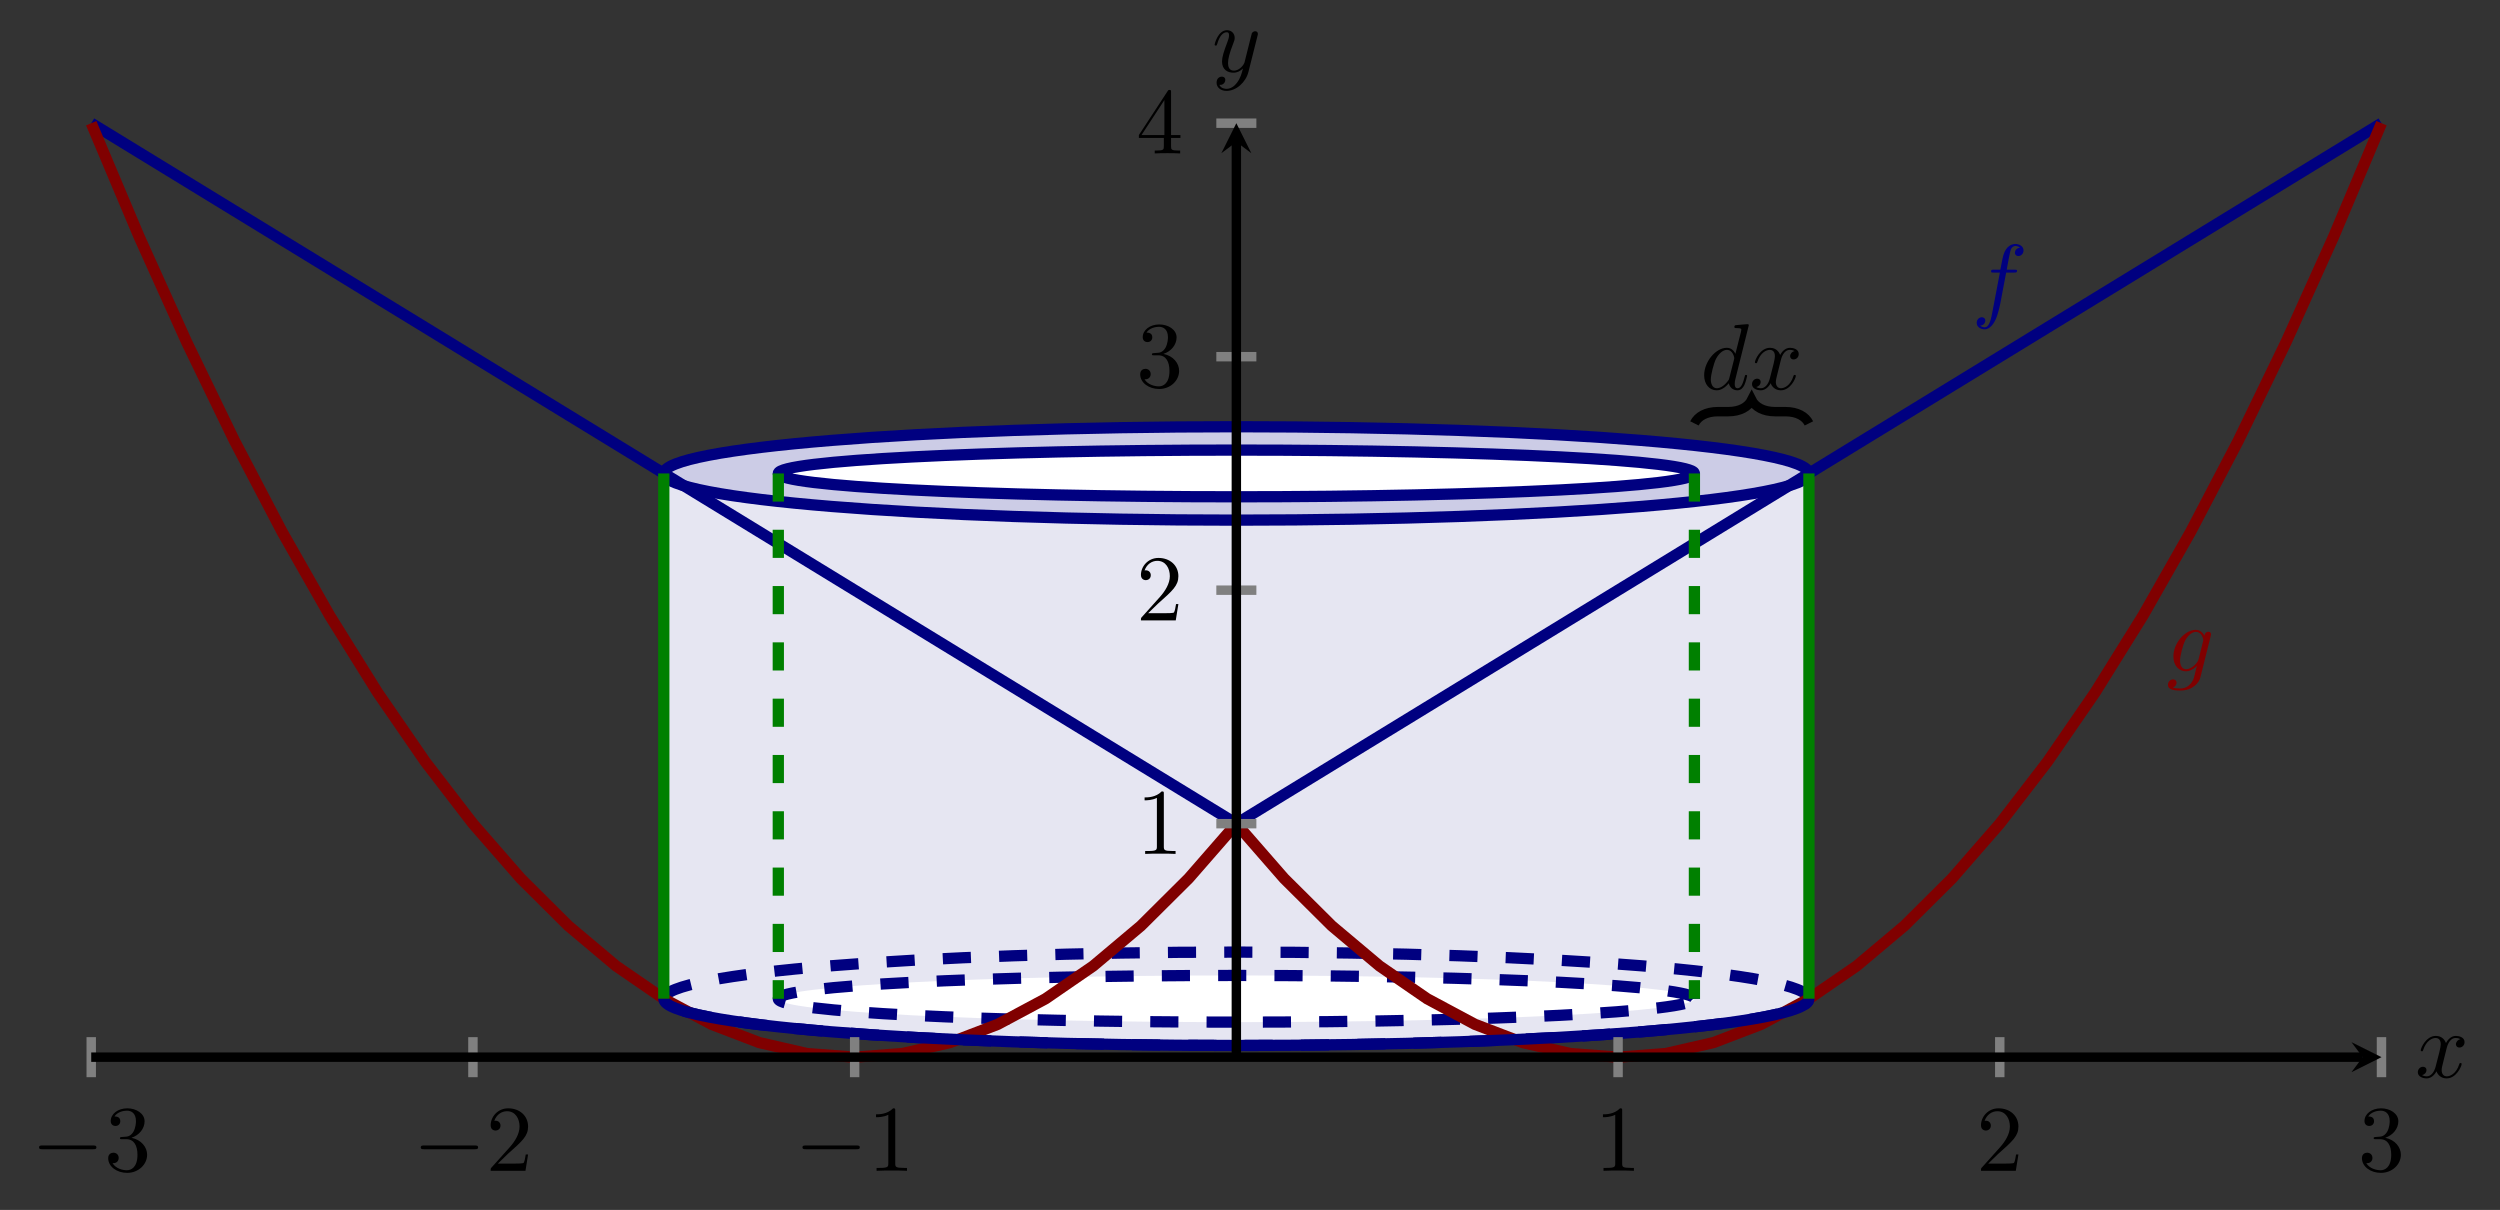 <?xml version="1.0" encoding="UTF-8" standalone="no"?>
<!DOCTYPE svg PUBLIC "-//W3C//DTD SVG 1.1//EN" "http://www.w3.org/Graphics/SVG/1.1/DTD/svg11.dtd">
<svg xmlns="http://www.w3.org/2000/svg" xmlns:xlink="http://www.w3.org/1999/xlink" version="1.1" width="265.44pt" height="128.463pt" viewBox="0 0 265.44 128.463">
<rect x="0" y="0" width="265.44" height="128.463" fill="#333333" stroke="none"/>
<path transform="matrix(1,0,0,-1,9.686,112.246)" d="M 182.378 61.978 L 182.378 6.198 L 60.793 6.198 L 60.793 61.978 " fill="#e6e6f2"/>
<path transform="matrix(1,0,0,-1,9.686,112.246)" d="M 182.378 61.978 C 182.378 64.717 155.161 66.937 121.585 66.937 C 88.01 66.937 60.793 64.717 60.793 61.978 C 60.793 59.24 88.01 57.02 121.585 57.02 C 155.161 57.02 182.378 59.24 182.378 61.978 Z M 121.585 61.978 " fill="#cccce6"/>
<path transform="matrix(1,0,0,-1,9.686,112.246)" stroke-width="1.196" stroke-linecap="butt" stroke-miterlimit="10" stroke-linejoin="miter" fill="none" stroke="#000080" d="M 182.378 61.978 C 182.378 64.717 155.161 66.937 121.585 66.937 C 88.01 66.937 60.793 64.717 60.793 61.978 C 60.793 59.24 88.01 57.02 121.585 57.02 C 155.161 57.02 182.378 59.24 182.378 61.978 Z M 121.585 61.978 "/>
<path transform="matrix(1,0,0,-1,9.686,112.246)" d="M 170.22 61.978 C 170.22 63.348 148.446 64.458 121.585 64.458 C 94.725 64.458 72.951 63.348 72.951 61.978 C 72.951 60.609 94.725 59.499 121.585 59.499 C 148.446 59.499 170.22 60.609 170.22 61.978 Z M 121.585 61.978 " fill="#ffffff"/>
<path transform="matrix(1,0,0,-1,9.686,112.246)" stroke-width="1.196" stroke-linecap="butt" stroke-miterlimit="10" stroke-linejoin="miter" fill="none" stroke="#000080" d="M 170.22 61.978 C 170.22 63.348 148.446 64.458 121.585 64.458 C 94.725 64.458 72.951 63.348 72.951 61.978 C 72.951 60.609 94.725 59.499 121.585 59.499 C 148.446 59.499 170.22 60.609 170.22 61.978 Z M 121.585 61.978 "/>
<path transform="matrix(1,0,0,-1,9.686,112.246)" d="M 182.378 6.198 C 182.378 8.936 155.161 11.156 121.585 11.156 C 88.01 11.156 60.793 8.936 60.793 6.198 C 60.793 3.459 88.01 1.24 121.585 1.24 C 155.161 1.24 182.378 3.459 182.378 6.198 Z M 121.585 6.198 " fill="#e6e6f2"/>
<path transform="matrix(1,0,0,-1,9.686,112.246)" stroke-width="1.196" stroke-linecap="butt" stroke-dasharray="2.989,2.989" stroke-miterlimit="10" stroke-linejoin="miter" fill="none" stroke="#000080" d="M 182.378 6.198 C 182.378 8.936 155.161 11.156 121.585 11.156 C 88.01 11.156 60.793 8.936 60.793 6.198 C 60.793 3.459 88.01 1.24 121.585 1.24 C 155.161 1.24 182.378 3.459 182.378 6.198 Z M 121.585 6.198 "/>
<path transform="matrix(1,0,0,-1,9.686,112.246)" d="M 170.22 6.198 C 170.22 7.567 148.446 8.677 121.585 8.677 C 94.725 8.677 72.951 7.567 72.951 6.198 C 72.951 4.829 94.725 3.719 121.585 3.719 C 148.446 3.719 170.22 4.829 170.22 6.198 Z M 121.585 6.198 " fill="#ffffff"/>
<path transform="matrix(1,0,0,-1,9.686,112.246)" stroke-width="1.196" stroke-linecap="butt" stroke-dasharray="2.989,2.989" stroke-miterlimit="10" stroke-linejoin="miter" fill="none" stroke="#000080" d="M 170.22 6.198 C 170.22 7.567 148.446 8.677 121.585 8.677 C 94.725 8.677 72.951 7.567 72.951 6.198 C 72.951 4.829 94.725 3.719 121.585 3.719 C 148.446 3.719 170.22 4.829 170.22 6.198 Z M 121.585 6.198 "/>
<path transform="matrix(1,0,0,-1,9.686,112.246)" stroke-width="1.196" stroke-linecap="butt" stroke-miterlimit="10" stroke-linejoin="miter" fill="none" stroke="#000080" d="M 0 99.166 L 5.066 96.067 L 10.132 92.968 L 15.198 89.869 L 20.264 86.77 L 25.33 83.671 L 30.396 80.572 L 35.462 77.473 L 40.528 74.374 L 45.595 71.275 L 50.661 68.176 L 55.727 65.077 L 60.793 61.978 L 65.859 58.88 L 70.925 55.781 L 75.991 52.682 L 81.057 49.583 L 86.123 46.484 L 91.189 43.385 L 96.255 40.286 L 101.321 37.187 L 106.387 34.088 L 111.453 30.989 L 116.519 27.89 L 121.585 24.791 "/>
<path transform="matrix(1,0,0,-1,9.686,112.246)" stroke-width="1.196" stroke-linecap="butt" stroke-miterlimit="10" stroke-linejoin="miter" fill="none" stroke="#800000" d="M 0 99.166 L 5.066 87.157 L 10.132 75.924 L 15.198 65.465 L 20.264 55.781 L 25.33 46.871 L 30.396 38.737 L 35.462 31.377 L 40.528 24.791 L 45.595 18.981 L 50.661 13.945 L 55.727 9.684 L 60.793 6.198 L 65.859 3.486 L 70.925 1.549 L 75.991 .387 L 81.057 0 L 86.123 .387 L 91.189 1.549 L 96.255 3.486 L 101.321 6.198 L 106.387 9.684 L 111.453 13.945 L 116.519 18.981 L 121.585 24.791 "/>
<path transform="matrix(1,0,0,-1,9.686,112.246)" stroke-width="1.196" stroke-linecap="butt" stroke-miterlimit="10" stroke-linejoin="miter" fill="none" stroke="#000080" d="M 121.585 24.791 L 126.651 27.89 L 131.718 30.989 L 136.784 34.088 L 141.85 37.187 L 146.916 40.286 L 151.982 43.385 L 157.048 46.484 L 162.114 49.583 L 167.18 52.682 L 172.246 55.781 L 177.312 58.88 L 182.378 61.978 L 187.444 65.077 L 192.51 68.176 L 197.576 71.275 L 202.642 74.374 L 207.708 77.473 L 212.774 80.572 L 217.841 83.671 L 222.907 86.77 L 227.973 89.869 L 233.039 92.968 L 238.105 96.067 L 243.171 99.166 "/>
<path transform="matrix(1,0,0,-1,9.686,112.246)" stroke-width="1.196" stroke-linecap="butt" stroke-miterlimit="10" stroke-linejoin="miter" fill="none" stroke="#800000" d="M 121.585 24.791 L 126.651 18.981 L 131.718 13.945 L 136.784 9.684 L 141.85 6.198 L 146.916 3.486 L 151.982 1.549 L 157.048 .387 L 162.114 0 L 167.18 .387 L 172.246 1.549 L 177.312 3.486 L 182.378 6.198 L 187.444 9.684 L 192.51 13.945 L 197.576 18.981 L 202.642 24.791 L 207.708 31.377 L 212.774 38.737 L 217.841 46.871 L 222.907 55.781 L 227.973 65.465 L 233.039 75.924 L 238.105 87.157 L 243.171 99.166 "/>
<symbol id="font_0_2">
<path d="M .314 .605 L .4 .605 C .42 .605 .43 .605 .43 .625 C .43 .636 .42 .636 .403 .636 L .32 .636 L .341 .75 C .345 .771 .359 .842 .365 .854 C .374 .873 .391 .888 .412 .888 C .416 .888 .442 .888 .461 .87 C .417 .866 .407 .831 .407 .816 C .407 .793 .425 .781 .444 .781 C .47 .781 .499 .803 .499 .841 C .499 .887 .453 .91 .412 .91 C .378 .91 .315 .892 .285 .793 C .279 .772 .276 .762 .252 .636 L .183 .636 C .164 .636 .153 .636 .153 .617 C .153 .605 .162 .605 .181 .605 L .247 .605 L .172 .21 C .154 .113 .137 .022 .085 .022 C .081 .022 .056 .022 .037 .04 C .083 .043 .092 .079 .092 .094 C .092 .117 .074 .129 .055 .129 C .029 .129 0 .107 0 .069 C 0 .024 .044 0 .085 0 C .14 0 .18 .059 .198 .097 C .23 .16 .253 .281 .254 .288 L .314 .605 Z "/>
</symbol>
<use xlink:href="#font_0_2" transform="matrix(9.963,0,0,-9.963,209.878,34.968)" fill="#000080"/>
<symbol id="font_0_3">
<path d="M .456 .582 C .457 .588 .459 .593 .459 .6 C .459 .617 .447 .627 .43 .627 C .42 .627 .393 .62 .389 .584 C .371 .621 .336 .647 .296 .647 C .182 .647 .058 .507 .058 .363 C .058 .264 .119 .205 .191 .205 C .25 .205 .297 .252 .307 .263 L .308 .262 C .287 .173 .275 .132 .275 .13 C .271 .121 .237 .022 .131 .022 C .112 .022 .079 .023 .051 .032 C .081 .041 .092 .067 .092 .084 C .092 .1 .081 .119 .054 .119 C .032 .119 0 .101 0 .061 C 0 .02 .037 0 .133 0 C .258 0 .33 .078 .345 .138 L .456 .582 M .326 .333 C .32 .307 .297 .282 .275 .263 C .254 .245 .223 .227 .194 .227 C .144 .227 .129 .279 .129 .319 C .129 .367 .158 .485 .185 .536 C .212 .585 .255 .625 .297 .625 C .363 .625 .377 .544 .377 .539 C .377 .534 .375 .528 .374 .524 L .326 .333 Z "/>
</symbol>
<use xlink:href="#font_0_3" transform="matrix(9.963,0,0,-9.963,230.184,73.32)" fill="#800000"/>
<symbol id="font_0_1">
<path d="M .476 .694 C .476 .695 .476 .705 .463 .705 C .448 .705 .353 .696 .336 .694 C .328 .693 .322 .688 .322 .675 C .322 .663 .331 .663 .346 .663 C .394 .663 .396 .656 .396 .646 L .393 .626 L .333 .389 C .315 .426 .286 .453 .241 .453 C .124 .453 0 .306 0 .16 C 0 .066 .055 0 .133 0 C .153 0 .203 .004 .263 .075 C .271 .033 .306 0 .354 0 C .389 0 .412 .023 .428 .055 C .445 .091 .458 .152 .458 .154 C .458 .164 .449 .164 .446 .164 C .436 .164 .435 .16 .432 .146 C .415 .081 .397 .022 .356 .022 C .329 .022 .326 .048 .326 .068 C .326 .092 .328 .099 .332 .116 L .476 .694 M .268 .13 C .263 .112 .263 .11 .248 .093 C .204 .038 .163 .022 .135 .022 C .085 .022 .071 .077 .071 .116 C .071 .166 .103 .289 .126 .335 C .157 .394 .202 .431 .242 .431 C .307 .431 .321 .349 .321 .343 C .321 .337 .319 .331 .318 .326 L .268 .13 Z "/>
</symbol>
<symbol id="font_0_4">
<path d="M .305 .313 C .311 .339 .334 .431 .404 .431 C .409 .431 .433 .431 .454 .418 C .426 .413 .406 .388 .406 .364 C .406 .348 .417 .329 .444 .329 C .466 .329 .498 .347 .498 .387 C .498 .439 .439 .453 .405 .453 C .347 .453 .312 .4 .3 .377 C .275 .443 .221 .453 .192 .453 C .088 .453 .031 .324 .031 .299 C .031 .289 .041 .289 .043 .289 C .051 .289 .054 .291 .056 .3 C .09 .406 .156 .431 .19 .431 C .209 .431 .244 .422 .244 .364 C .244 .333 .227 .266 .19 .126 C .174 .064 .139 .022 .095 .022 C .089 .022 .066 .022 .045 .035 C .07 .04 .092 .061 .092 .089 C .092 .116 .07 .124 .055 .124 C .025 .124 0 .098 0 .066 C 0 .02 .05 0 .094 0 C .16 0 .196 .07 .199 .076 C .211 .039 .247 0 .307 0 C .41 0 .467 .129 .467 .154 C .467 .164 .458 .164 .455 .164 C .446 .164 .444 .16 .442 .153 C .409 .046 .341 .022 .309 .022 C .27 .022 .254 .054 .254 .088 C .254 .11 .26 .132 .271 .176 L .305 .313 Z "/>
</symbol>
<use xlink:href="#font_0_1" transform="matrix(9.963,0,0,-9.963,180.94,41.442)"/>
<use xlink:href="#font_0_4" transform="matrix(9.963,0,0,-9.963,186.021,41.442)"/>
<path transform="matrix(1,0,0,-1,9.686,112.246)" stroke-width="1" stroke-linecap="butt" stroke-miterlimit="10" stroke-linejoin="miter" fill="none" stroke="#000000" d="M 170.22 67.292 C 170.593 68.04 171.465 68.538 172.71 68.538 L 173.808 68.538 C 175.054 68.538 175.925 69.036 176.299 69.783 C 176.672 69.036 177.544 68.538 178.79 68.538 L 179.887 68.538 C 181.133 68.538 182.005 68.04 182.378 67.292 "/>
<path transform="matrix(1,0,0,-1,9.686,112.246)" stroke-width="1.196" stroke-linecap="butt" stroke-miterlimit="10" stroke-linejoin="miter" fill="none" stroke="#008000" d="M 182.378 61.978 L 182.378 6.198 "/>
<path transform="matrix(1,0,0,-1,9.686,112.246)" stroke-width="1.196" stroke-linecap="butt" stroke-miterlimit="10" stroke-linejoin="miter" fill="none" stroke="#008000" d="M 60.793 61.978 L 60.793 6.198 "/>
<path transform="matrix(1,0,0,-1,9.686,112.246)" stroke-width="1.196" stroke-linecap="butt" stroke-dasharray="2.989,2.989" stroke-miterlimit="10" stroke-linejoin="miter" fill="none" stroke="#008000" d="M 170.22 61.978 L 170.22 6.198 "/>
<path transform="matrix(1,0,0,-1,9.686,112.246)" stroke-width="1.196" stroke-linecap="butt" stroke-dasharray="2.989,2.989" stroke-miterlimit="10" stroke-linejoin="miter" fill="none" stroke="#008000" d="M 72.951 61.978 L 72.951 6.198 "/>
<path transform="matrix(1,0,0,-1,9.686,112.246)" stroke-width="1.196" stroke-linecap="butt" stroke-miterlimit="10" stroke-linejoin="miter" fill="none" stroke="#000080" d="M 60.793 6.198 C 60.793 3.459 88.01 1.24 121.585 1.24 C 155.161 1.24 182.378 3.459 182.378 6.198 "/>
<path transform="matrix(1,0,0,-1,9.686,112.246)" stroke-width="1" stroke-linecap="butt" stroke-miterlimit="10" stroke-linejoin="miter" fill="none" stroke="#808080" d="M 0 -2.126 L 0 2.126 M 40.528 -2.126 L 40.528 2.126 M 81.057 -2.126 L 81.057 2.126 M 162.114 -2.126 L 162.114 2.126 M 202.642 -2.126 L 202.642 2.126 M 243.171 -2.126 L 243.171 2.126 "/>
<path transform="matrix(1,0,0,-1,9.686,112.246)" stroke-width="1" stroke-linecap="butt" stroke-miterlimit="10" stroke-linejoin="miter" fill="none" stroke="#808080" d="M 119.459 24.791 L 123.711 24.791 M 119.459 49.583 L 123.711 49.583 M 119.459 74.374 L 123.711 74.374 M 119.459 99.166 L 123.711 99.166 "/>
<path transform="matrix(1,0,0,-1,9.686,112.246)" stroke-width="1" stroke-linecap="butt" stroke-miterlimit="10" stroke-linejoin="miter" fill="none" stroke="#000000" d="M 0 0 L 241.178 0 "/>
<path transform="matrix(1,0,0,-1,250.864,112.246)" d="M 1.993 0 L -1.196 1.594 L 0 0 L -1.196 -1.594 "/>
<path transform="matrix(1,0,0,-1,9.686,112.246)" stroke-width="1" stroke-linecap="butt" stroke-miterlimit="10" stroke-linejoin="miter" fill="none" stroke="#000000" d="M 121.585 0 L 121.585 97.173 "/>
<path transform="matrix(0,-1,-1,-0,131.271,15.073)" d="M 1.993 0 L -1.196 1.594 L 0 0 L -1.196 -1.594 "/>
<symbol id="font_1_1">
<path d="M .576 0 C .593 0 .611 0 .611 .02 C .611 .04 .593 .04 .576 .04 L .035 .04 C .018 .04 0 .04 0 .02 C 0 0 .018 0 .035 0 L .576 0 Z "/>
</symbol>
<use xlink:href="#font_1_1" transform="matrix(9.963,0,0,-9.963,4.148,122.021)"/>
<symbol id="font_2_3">
<path d="M .248 .374 C .33 .401 .388 .471 .388 .55 C .388 .632 .3 .688 .204 .688 C .103 .688 .027 .628 .027 .552 C .027 .519 .049 .5 .078 .5 C .109 .5 .129 .522 .129 .551 C .129 .601 .082 .601 .067 .601 C .098 .65 .164 .663 .2 .663 C .241 .663 .296 .641 .296 .551 C .296 .539 .294 .481 .268 .437 C .238 .389 .204 .386 .179 .385 C .171 .384 .147 .382 .14 .382 C .132 .381 .125 .38 .125 .37 C .125 .359 .132 .359 .149 .359 L .193 .359 C .275 .359 .312 .291 .312 .193 C .312 .057 .243 .028 .199 .028 C .156 .028 .081 .045 .046 .104 C .081 .099 .112 .121 .112 .159 C .112 .195 .085 .215 .056 .215 C .032 .215 0 .201 0 .157 C 0 .066 .093 0 .202 0 C .324 0 .415 .091 .415 .193 C .415 .275 .352 .353 .248 .374 Z "/>
</symbol>
<use xlink:href="#font_2_3" transform="matrix(9.963,0,0,-9.963,11.487,124.531)"/>
<use xlink:href="#font_1_1" transform="matrix(9.963,0,0,-9.963,44.675,122.021)"/>
<symbol id="font_2_2">
<path d="M .077 .077 L .183 .18 C .339 .318 .399 .372 .399 .472 C .399 .586 .309 .666 .187 .666 C .074 .666 0 .574 0 .485 C 0 .429 .05 .429 .053 .429 C .07 .429 .105 .441 .105 .482 C .105 .508 .087 .534 .052 .534 C .044 .534 .042 .534 .039 .533 C .062 .598 .116 .635 .174 .635 C .265 .635 .308 .554 .308 .472 C .308 .392 .258 .313 .203 .251 L .011 .037 C 0 .026 0 .024 0 0 L .371 0 L .399 .174 L .374 .174 C .369 .144 .362 .1 .352 .085 C .345 .077 .279 .077 .257 .077 L .077 .077 Z "/>
</symbol>
<use xlink:href="#font_2_2" transform="matrix(9.963,0,0,-9.963,52.095,124.312)"/>
<use xlink:href="#font_1_1" transform="matrix(9.963,0,0,-9.963,85.203,122.021)"/>
<symbol id="font_2_1">
<path d="M .205 .64 C .205 .664 .205 .666 .182 .666 C .12 .602 .032 .602 0 .602 L 0 .571 C .02 .571 .079 .571 .131 .597 L .131 .079 C .131 .043 .128 .031 .038 .031 L .006 .031 L .006 0 C .041 .003 .128 .003 .168 .003 C .208 .003 .295 .003 .33 0 L .33 .031 L .298 .031 C .208 .031 .205 .042 .205 .079 L .205 .64 Z "/>
</symbol>
<use xlink:href="#font_2_1" transform="matrix(9.963,0,0,-9.963,93.012,124.312)"/>
<use xlink:href="#font_2_1" transform="matrix(9.963,0,0,-9.963,170.194,124.312)"/>
<use xlink:href="#font_2_2" transform="matrix(9.963,0,0,-9.963,210.333,124.312)"/>
<use xlink:href="#font_2_3" transform="matrix(9.963,0,0,-9.963,250.781,124.531)"/>
<use xlink:href="#font_2_1" transform="matrix(9.963,0,0,-9.963,121.529,90.665)"/>
<use xlink:href="#font_2_2" transform="matrix(9.963,0,0,-9.963,121.14,65.874)"/>
<use xlink:href="#font_2_3" transform="matrix(9.963,0,0,-9.963,121.06,41.302)"/>
<symbol id="font_2_4">
<path d="M .266 .165 L .266 .078 C .266 .042 .264 .031 .19 .031 L .169 .031 L .169 0 C .21 .003 .262 .003 .304 .003 C .346 .003 .399 .003 .44 0 L .44 .031 L .419 .031 C .345 .031 .343 .042 .343 .078 L .343 .165 L .443 .165 L .443 .196 L .343 .196 L .343 .651 C .343 .671 .343 .677 .327 .677 C .318 .677 .315 .677 .307 .665 L 0 .196 L 0 .165 L .266 .165 M .272 .196 L .028 .196 L .272 .569 L .272 .196 Z "/>
</symbol>
<use xlink:href="#font_2_4" transform="matrix(9.963,0,0,-9.963,120.921,16.292)"/>
<use xlink:href="#font_0_4" transform="matrix(9.963,0,0,-9.963,256.715,114.501)"/>
<symbol id="font_0_5">
<path d="M .457 .586 C .461 .6 .461 .602 .461 .609 C .461 .627 .447 .636 .432 .636 C .422 .636 .406 .63 .397 .615 C .395 .61 .387 .579 .383 .561 C .376 .535 .369 .508 .363 .481 L .318 .301 C .314 .286 .271 .216 .205 .216 C .154 .216 .143 .26 .143 .297 C .143 .343 .16 .405 .194 .493 C .21 .534 .214 .545 .214 .565 C .214 .61 .182 .647 .132 .647 C .037 .647 0 .502 0 .493 C 0 .483 .01 .483 .012 .483 C .022 .483 .023 .485 .028 .501 C .055 .595 .095 .625 .129 .625 C .137 .625 .154 .625 .154 .593 C .154 .568 .144 .542 .137 .523 C .097 .417 .079 .36 .079 .313 C .079 .224 .142 .194 .201 .194 C .24 .194 .274 .211 .302 .239 C .289 .187 .277 .138 .237 .085 C .211 .051 .173 .022 .127 .022 C .113 .022 .068 .025 .051 .064 C .067 .064 .08 .064 .094 .076 C .104 .085 .114 .098 .114 .117 C .114 .148 .087 .152 .077 .152 C .054 .152 .021 .136 .021 .087 C .021 .037 .065 0 .127 0 C .23 0 .333 .091 .361 .204 L .457 .586 Z "/>
</symbol>
<use xlink:href="#font_0_5" transform="matrix(9.963,0,0,-9.963,128.962,9.652)"/>
</svg>
